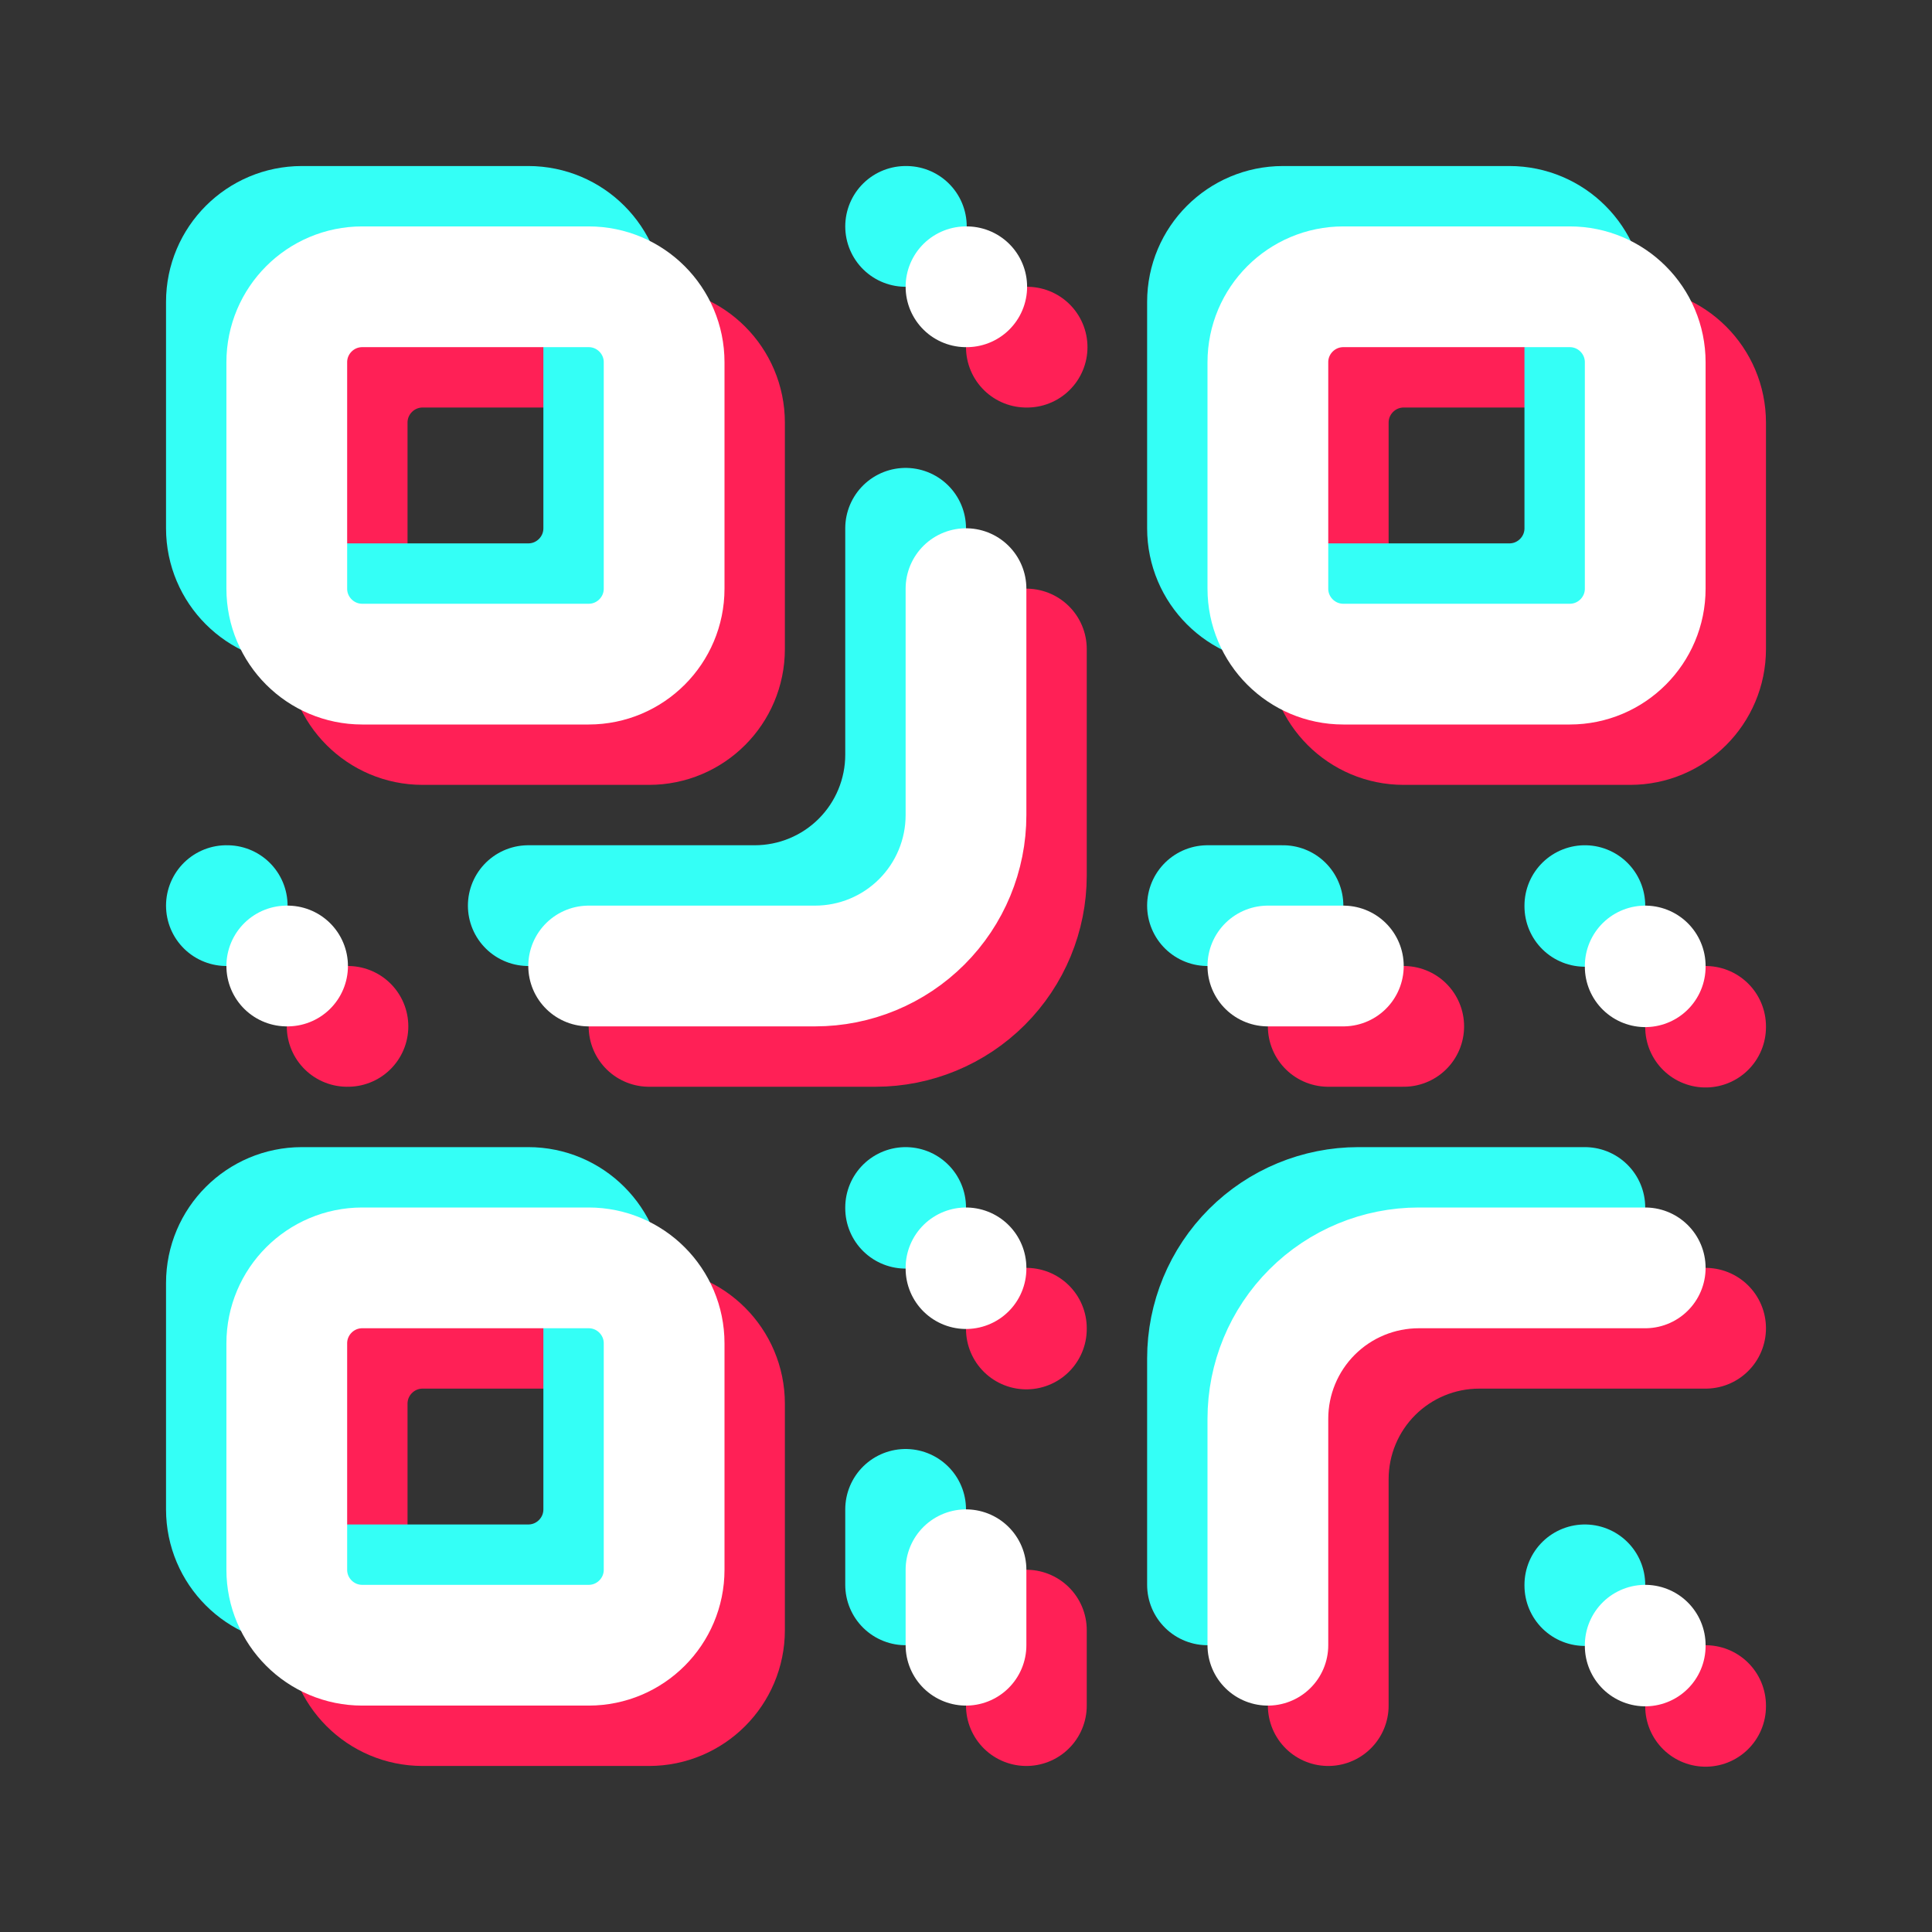 <svg width="32" height="32" viewBox="0 0 32 32" fill="none" xmlns="http://www.w3.org/2000/svg">
<rect x="0" y="0" width="32" height="32" fill="#333333" stroke="none"/>
<path d="M10.75 5.75H7C6.31 5.75 5.75 6.31 5.75 7V10.75C5.75 11.44 6.31 12 7 12H10.75C11.44 12 12 11.44 12 10.75V7C12 6.31 11.44 5.75 10.75 5.75Z" stroke="#FF2056" stroke-width="2" stroke-linecap="round" stroke-linejoin="round"/>
<path d="M27 5.75H23.25C22.56 5.75 22 6.31 22 7V10.75C22 11.44 22.56 12 23.25 12H27C27.69 12 28.25 11.44 28.25 10.75V7C28.25 6.31 27.69 5.75 27 5.75Z" stroke="#FF2056" stroke-width="2" stroke-linecap="round" stroke-linejoin="round"/>
<path d="M10.75 22H7C6.31 22 5.75 22.56 5.75 23.25V27C5.75 27.69 6.31 28.25 7 28.25H10.75C11.44 28.25 12 27.69 12 27V23.25C12 22.56 11.44 22 10.75 22Z" stroke="#FF2056" stroke-width="2" stroke-linecap="round" stroke-linejoin="round"/>
<path d="M28.25 22H24.5C23.837 22 23.201 22.263 22.732 22.732C22.263 23.201 22 23.837 22 24.5V28.25" stroke="#FF2056" stroke-width="2" stroke-linecap="round" stroke-linejoin="round"/>
<path d="M28.25 28.25V28.262" stroke="#FF2056" stroke-width="2" stroke-linecap="round" stroke-linejoin="round"/>
<path d="M17 10.75V14.5C17 15.163 16.737 15.799 16.268 16.268C15.799 16.737 15.163 17 14.5 17H10.75" stroke="#FF2056" stroke-width="2" stroke-linecap="round" stroke-linejoin="round"/>
<path d="M5.75 17H5.763" stroke="#FF2056" stroke-width="2" stroke-linecap="round" stroke-linejoin="round"/>
<path d="M17 5.75H17.012" stroke="#FF2056" stroke-width="2" stroke-linecap="round" stroke-linejoin="round"/>
<path d="M17 22V22.012" stroke="#FF2056" stroke-width="2" stroke-linecap="round" stroke-linejoin="round"/>
<path d="M22 17H23.25" stroke="#FF2056" stroke-width="2" stroke-linecap="round" stroke-linejoin="round"/>
<path d="M28.25 17V17.012" stroke="#FF2056" stroke-width="2" stroke-linecap="round" stroke-linejoin="round"/>
<path d="M17 28.25V27" stroke="#FF2056" stroke-width="2" stroke-linecap="round" stroke-linejoin="round"/>
<path d="M8.75 3.75H5C4.31 3.75 3.75 4.31 3.75 5V8.75C3.75 9.44 4.31 10 5 10H8.75C9.44 10 10 9.44 10 8.75V5C10 4.31 9.44 3.75 8.75 3.75Z" stroke="#34FFF6" stroke-width="2" stroke-linecap="round" stroke-linejoin="round"/>
<path d="M25 3.75H21.25C20.56 3.75 20 4.31 20 5V8.75C20 9.44 20.56 10 21.25 10H25C25.69 10 26.25 9.44 26.25 8.75V5C26.25 4.31 25.69 3.75 25 3.75Z" stroke="#34FFF6" stroke-width="2" stroke-linecap="round" stroke-linejoin="round"/>
<path d="M8.75 20H5C4.31 20 3.75 20.56 3.75 21.25V25C3.75 25.69 4.31 26.25 5 26.25H8.75C9.44 26.25 10 25.69 10 25V21.25C10 20.56 9.44 20 8.75 20Z" stroke="#34FFF6" stroke-width="2" stroke-linecap="round" stroke-linejoin="round"/>
<path d="M26.25 20H22.5C21.837 20 21.201 20.263 20.732 20.732C20.263 21.201 20 21.837 20 22.5V26.25" stroke="#34FFF6" stroke-width="2" stroke-linecap="round" stroke-linejoin="round"/>
<path d="M26.25 26.25V26.262" stroke="#34FFF6" stroke-width="2" stroke-linecap="round" stroke-linejoin="round"/>
<path d="M15 8.75V12.5C15 13.163 14.737 13.799 14.268 14.268C13.799 14.737 13.163 15 12.5 15H8.75" stroke="#34FFF6" stroke-width="2" stroke-linecap="round" stroke-linejoin="round"/>
<path d="M3.75 15H3.763" stroke="#34FFF6" stroke-width="2" stroke-linecap="round" stroke-linejoin="round"/>
<path d="M15 3.75H15.012" stroke="#34FFF6" stroke-width="2" stroke-linecap="round" stroke-linejoin="round"/>
<path d="M15 20V20.012" stroke="#34FFF6" stroke-width="2" stroke-linecap="round" stroke-linejoin="round"/>
<path d="M20 15H21.25" stroke="#34FFF6" stroke-width="2" stroke-linecap="round" stroke-linejoin="round"/>
<path d="M26.25 15V15.012" stroke="#34FFF6" stroke-width="2" stroke-linecap="round" stroke-linejoin="round"/>
<path d="M15 26.25V25" stroke="#34FFF6" stroke-width="2" stroke-linecap="round" stroke-linejoin="round"/>
<path d="M9.75 4.75H6C5.31 4.75 4.75 5.31 4.75 6V9.75C4.75 10.44 5.31 11 6 11H9.75C10.44 11 11 10.44 11 9.75V6C11 5.31 10.44 4.75 9.75 4.75Z" stroke="white" stroke-width="2" stroke-linecap="round" stroke-linejoin="round"/>
<path d="M26 4.75H22.25C21.56 4.75 21 5.31 21 6V9.75C21 10.44 21.56 11 22.25 11H26C26.69 11 27.25 10.44 27.25 9.75V6C27.25 5.31 26.69 4.75 26 4.75Z" stroke="white" stroke-width="2" stroke-linecap="round" stroke-linejoin="round"/>
<path d="M9.75 21H6C5.31 21 4.75 21.56 4.75 22.25V26C4.75 26.69 5.31 27.25 6 27.25H9.75C10.44 27.25 11 26.69 11 26V22.25C11 21.56 10.44 21 9.75 21Z" stroke="white" stroke-width="2" stroke-linecap="round" stroke-linejoin="round"/>
<path d="M27.25 21H23.5C22.837 21 22.201 21.263 21.732 21.732C21.263 22.201 21 22.837 21 23.5V27.25" stroke="white" stroke-width="2" stroke-linecap="round" stroke-linejoin="round"/>
<path d="M27.25 27.25V27.262" stroke="white" stroke-width="2" stroke-linecap="round" stroke-linejoin="round"/>
<path d="M16 9.75V13.5C16 14.163 15.737 14.799 15.268 15.268C14.799 15.737 14.163 16 13.5 16H9.75" stroke="white" stroke-width="2" stroke-linecap="round" stroke-linejoin="round"/>
<path d="M4.75 16H4.763" stroke="white" stroke-width="2" stroke-linecap="round" stroke-linejoin="round"/>
<path d="M16 4.75H16.012" stroke="white" stroke-width="2" stroke-linecap="round" stroke-linejoin="round"/>
<path d="M16 21V21.012" stroke="white" stroke-width="2" stroke-linecap="round" stroke-linejoin="round"/>
<path d="M21 16H22.25" stroke="white" stroke-width="2" stroke-linecap="round" stroke-linejoin="round"/>
<path d="M27.25 16V16.012" stroke="white" stroke-width="2" stroke-linecap="round" stroke-linejoin="round"/>
<path d="M16 27.25V26" stroke="white" stroke-width="2" stroke-linecap="round" stroke-linejoin="round"/>
</svg>
